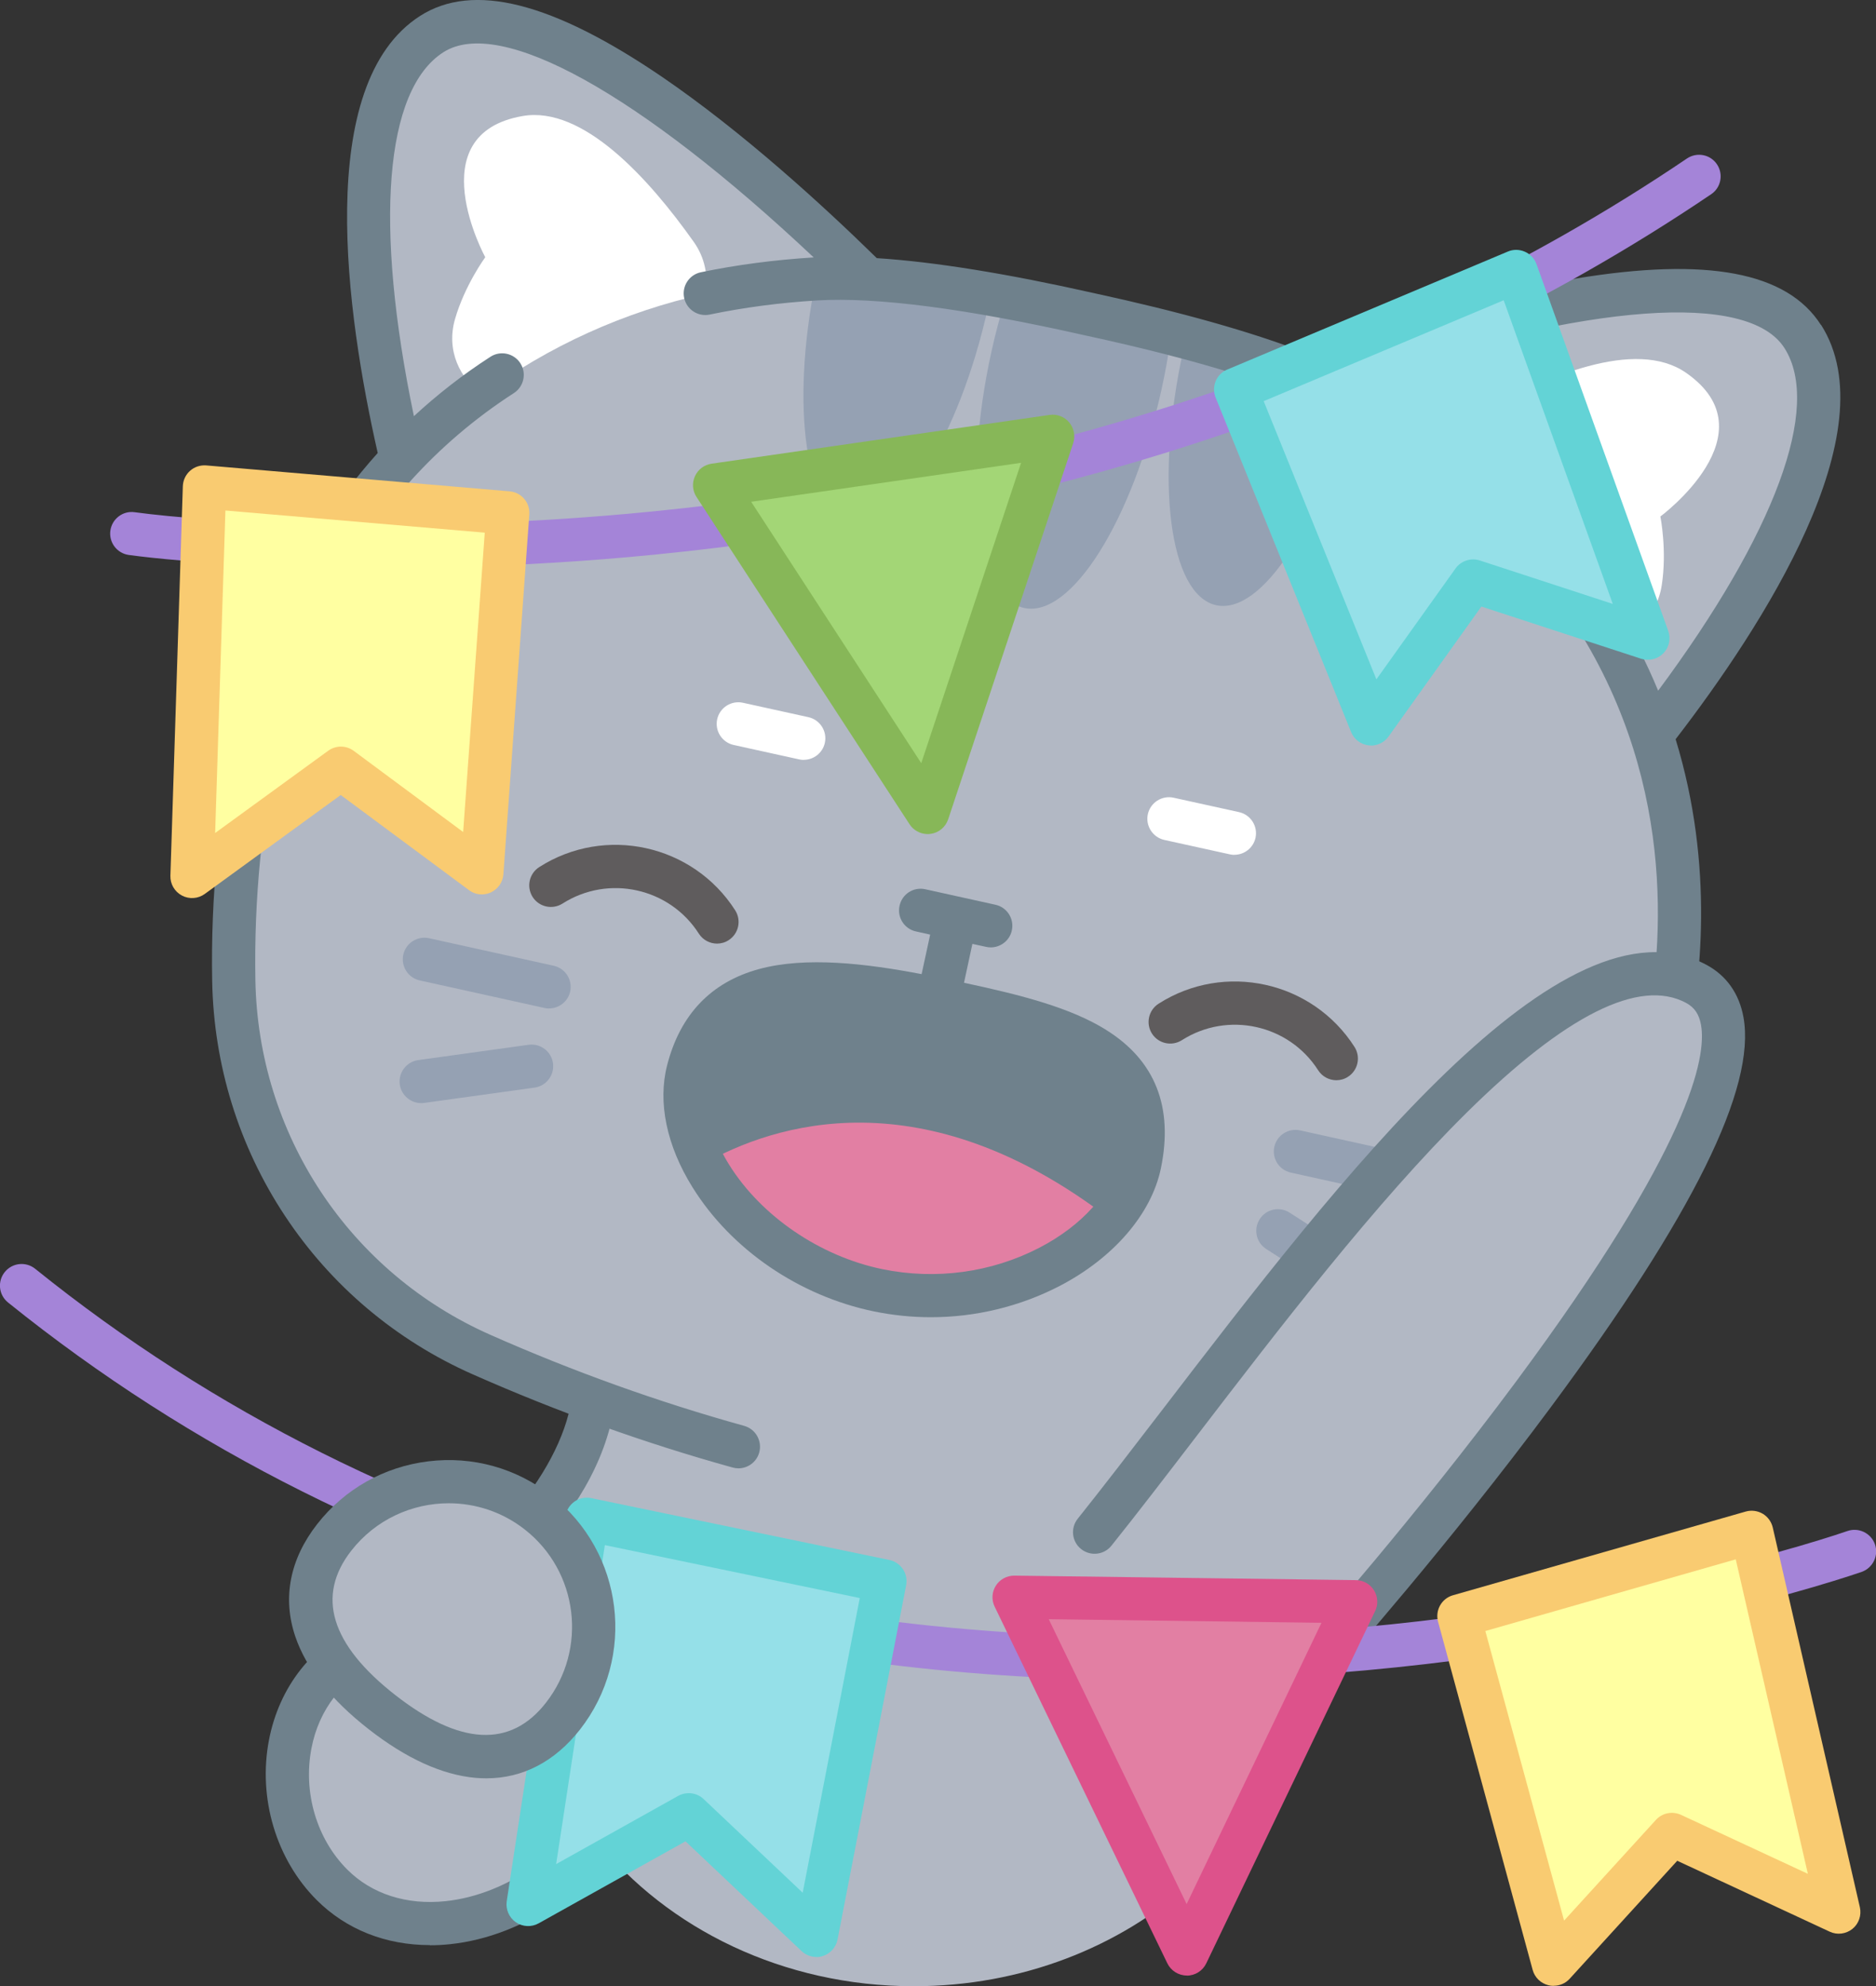 <?xml version="1.0" encoding="UTF-8"?>
<svg id="Capa_2" xmlns="http://www.w3.org/2000/svg" viewBox="0 0 208.4 220.69">
  <rect x="0" y="0" width="208.4" height="220.69" fill="#333333" stroke="none"/>
  <defs>
    <style>
      .cls-1 {
        fill: #5f5c5d;
      }

      .cls-2 {
        fill: #f9cb71;
      }

      .cls-3 {
        fill: #fff;
      }

      .cls-4 {
        fill: #6f818c;
      }

      .cls-5 {
        fill: #63d3d6;
      }

      .cls-6 {
        fill: #95a1b3;
      }

      .cls-7 {
        fill: #b2b8c4;
      }

      .cls-8 {
        fill: #ffffa1;
      }

      .cls-9 {
        fill: #e27fa3;
      }

      .cls-10 {
        fill: #a484d8;
      }

      .cls-11 {
        fill: #a3d676;
      }

      .cls-12 {
        fill: #dd528b;
      }

      .cls-13 {
        fill: #87b758;
      }

      .cls-14 {
        fill: #95e0e8;
      }
    </style>
  </defs>
  <g id="OBJECTS">
    <g>
      <g>
        <path class="cls-7" d="M200.26,37.39c-7.23-11.33-40.52-.97-55.35,4.34-6.21-2.49-14.42-4.77-23.95-6.83-9.51-2.14-17.92-3.54-24.61-3.89C85.14,19.96,59.3-3.44,47.97,3.79c-11.24,7.18-6.31,34.79-3.39,47.25-8.77,9.38-13.71,20.68-15.95,30.85-1.94,8.8-2.83,17.82-2.66,27.07.33,18.06,10.99,34.22,27.5,41.53,4.11,1.82,8.26,3.49,12.43,5.03-.36,2.71-1.29,5.35-2.65,7.87-.22.37-.44.76-.65,1.14-4.85,8.12-13.95,14.81-21.65,18.11-10.53,4.51-11.82,19.02-4.08,26.76,6.75,6.75,19.44,5.89,29.4-4.93,7.88,9.82,20.73,16.21,35.25,16.21,23.97,0,43.4-17.43,43.4-38.93,0-5.02-1.06-9.81-2.98-14.21,14.65-2.43,27.39-11.81,34.04-25.49,4.05-8.32,7.03-16.88,8.97-25.68,2.24-10.17,2.52-22.5-1.48-34.69,7.87-10.07,23.98-33.05,16.8-44.3ZM66.01,155.56c.84.31,1.67.62,2.51.92-.76.8-1.48,1.62-2.17,2.48l-.35-3.39Z"/>
        <path class="cls-4" d="M47.75,216.11c-4.9,0-9.3-1.74-12.57-5.01-4.51-4.51-6.54-11.33-5.3-17.78,1.14-5.91,4.83-10.61,10.13-12.88,13.76-5.9,22.21-16.94,23.45-24.79.21-1.31,1.44-2.21,2.75-2,1.31.21,2.2,1.44,2,2.75-.93,5.89-4.38,11.92-9.98,17.43-4.61,4.53-10.56,8.55-16.32,11.03-3.81,1.64-6.48,5.05-7.31,9.38-.95,4.91.58,10.08,3.98,13.48,2.72,2.72,6.59,3.96,10.91,3.51,6.95-.73,13.85-5.63,18.94-13.44.72-1.11,2.21-1.42,3.32-.7,1.11.72,1.43,2.21.7,3.32-5.88,9.04-14.07,14.72-22.46,15.6-.75.08-1.5.12-2.23.12Z"/>
        <g>
          <path class="cls-6" d="M129.03,43.27c-3.21,14.56-10.05,25.43-15.26,24.28-5.22-1.15-6.85-13.88-3.64-28.45.44-2,.95-3.92,1.51-5.75,6.21,1.08,12.35,2.43,18.43,4.08-.25,1.9-.6,3.85-1.04,5.84Z"/>
          <g>
            <path class="cls-6" d="M109.79,34.01c-3.21,14.55-10.04,25.43-15.26,24.28-5.02-1.11-6.72-13-3.96-26.89,3.43-.13,6.92,0,10.43.42,3.01.36,6,.77,8.98,1.27-.06.31-.12.62-.19.93Z"/>
            <path class="cls-6" d="M150.04,44.39c-3.33,13.82-9.89,23.96-14.94,22.85-5.22-1.15-6.84-13.89-3.63-28.44.07-.31.14-.61.22-.92,3.34.92,6.67,1.95,9.97,3.05,2.91.97,5.7,2.14,8.38,3.46Z"/>
          </g>
        </g>
        <path class="cls-3" d="M184.45,57.4s.75,3.74.15,7.62c-.55,3.59-3.27,5.82-6.31,6.33-4.39-7.95-10.41-14.98-17.74-20.57.5-1.9,1.72-3.61,3.59-4.68,7.52-4.32,17.54-8.55,23.13-4.7,9.72,6.72-2.83,15.99-2.83,15.99Z"/>
        <path class="cls-3" d="M53.9,28.59s-2.26,3.08-3.35,6.85c-1.01,3.48.52,6.65,3.06,8.39,7.32-5.37,15.75-9.21,24.75-11.19.34-1.94-.04-4-1.29-5.76-5.01-7.08-12.32-15.14-19-13.99-11.64,2-4.16,15.7-4.16,15.7Z"/>
        <path class="cls-4" d="M202.28,36.1c-3.75-5.88-12.66-7.56-27.24-5.15-10.66,1.77-22.09,5.38-30.09,8.22-5.97-2.31-13.82-4.52-23.46-6.61-9.64-2.17-17.7-3.47-24.09-3.88-6.07-5.95-14.93-14.04-23.84-20.13C61.35.23,52.56-1.99,46.68,1.76c-11.85,7.57-8.22,33.13-4.72,48.57-9.88,11-13.99,23.44-15.67,31.04-1.98,8.95-2.89,18.25-2.72,27.63.17,9.33,2.96,18.34,8.08,26.08,5.12,7.75,12.33,13.84,20.85,17.61,9.42,4.17,19.14,7.66,28.89,10.36.21.06.43.09.64.09,1.05,0,2.02-.7,2.31-1.76.35-1.28-.39-2.6-1.67-2.96-9.52-2.64-19.02-6.05-28.23-10.13-7.67-3.4-14.17-8.89-18.79-15.87-4.61-6.97-7.13-15.1-7.28-23.52-.16-9,.71-17.92,2.61-26.51,2.1-9.52,8.29-27.21,26.11-38.72,1.11-.72,1.43-2.21.71-3.32-.72-1.11-2.21-1.43-3.32-.71-3.16,2.04-5.98,4.27-8.5,6.6-4.43-21.29-3.26-36.26,3.28-40.44,6.32-4.03,21.86,4.66,41.13,22.8-4.33.27-8.55.82-12.53,1.65-1.3.27-2.13,1.54-1.86,2.84.27,1.3,1.54,2.13,2.84,1.86,3.79-.79,7.81-1.32,11.94-1.57,6.59-.39,16.56.9,29.66,3.86,13.11,2.83,22.7,5.85,28.51,8.98,3.65,1.97,7.07,4.14,10.18,6.45.43.32.93.48,1.43.48.73,0,1.46-.33,1.93-.97.79-1.06.57-2.57-.49-3.36-3.27-2.43-6.86-4.71-10.68-6.77,25.11-8.36,42.87-9.7,46.91-3.38,4.17,6.53-1.07,20.61-14.03,38.07-1.31-3.17-2.93-6.38-4.94-9.56-.71-1.12-2.19-1.46-3.31-.75-1.12.71-1.46,2.19-.75,3.31,11.33,17.94,9.5,36.6,7.4,46.12-1.89,8.59-4.85,17.05-8.79,25.14-3.68,7.57-9.39,13.88-16.5,18.27-7.13,4.39-15.31,6.63-23.72,6.49-.01,0-.03,0-.04,0-1.31,0-2.38,1.05-2.4,2.36-.02,1.33,1.03,2.42,2.36,2.44.28,0,.57,0,.85,0,9.01,0,17.8-2.48,25.47-7.21,7.89-4.86,14.22-11.87,18.3-20.26,4.1-8.44,7.18-17.25,9.16-26.21,1.68-7.6,3.18-20.62-1.15-34.75,9.66-12.54,23.7-34.22,16.15-46.05Z"/>
        <g>
          <g>
            <path class="cls-6" d="M157.76,133.4c-.17,0-.35-.02-.52-.06l-13.85-3.06c-1.3-.29-2.11-1.57-1.83-2.86.29-1.3,1.57-2.11,2.86-1.83l13.85,3.06c1.3.29,2.11,1.57,1.83,2.86-.25,1.12-1.24,1.88-2.34,1.88Z"/>
            <path class="cls-6" d="M152.37,145.85c-.45,0-.9-.12-1.3-.38l-10.41-6.7c-1.12-.72-1.44-2.2-.72-3.32.72-1.12,2.2-1.44,3.32-.72l10.41,6.7c1.12.72,1.44,2.2.72,3.32-.46.71-1.23,1.1-2.02,1.1Z"/>
          </g>
          <g>
            <path class="cls-6" d="M61,112.05c-.17,0-.35-.02-.52-.06l-13.85-3.06c-1.3-.29-2.11-1.57-1.83-2.86.29-1.3,1.57-2.11,2.86-1.83l13.85,3.06c1.3.29,2.11,1.57,1.83,2.86-.25,1.12-1.24,1.88-2.34,1.88Z"/>
            <path class="cls-6" d="M46.79,122.56c-1.18,0-2.21-.87-2.38-2.07-.18-1.31.74-2.53,2.05-2.71l12.26-1.7c1.32-.18,2.53.74,2.71,2.05s-.74,2.53-2.05,2.71l-12.26,1.7c-.11.02-.22.02-.33.02Z"/>
          </g>
        </g>
        <g>
          <path class="cls-3" d="M137.13,94.98c-.17,0-.35-.02-.52-.06l-7.27-1.6c-1.29-.29-2.11-1.57-1.83-2.86.29-1.3,1.57-2.11,2.86-1.83l7.27,1.6c1.3.29,2.11,1.57,1.83,2.86-.25,1.12-1.24,1.88-2.34,1.88Z"/>
          <path class="cls-3" d="M89.29,84.43c-.17,0-.35-.02-.52-.06l-7.27-1.6c-1.3-.29-2.11-1.57-1.83-2.86.29-1.3,1.57-2.11,2.86-1.83l7.27,1.6c1.3.29,2.11,1.57,1.83,2.86-.25,1.12-1.24,1.88-2.34,1.88Z"/>
        </g>
        <g>
          <path class="cls-4" d="M78.18,129.31c2.06,3.87,5.52,7.58,9.94,10.3,2.8,1.72,5.97,3.04,9.41,3.76,8.9,1.84,17.59-.8,23.16-5.29,1-.8,1.89-1.66,2.67-2.57,1.64-1.91,2.77-4.02,3.22-6.18,2.65-12.79-8.53-15.41-22.37-18.27-13.86-2.86-24.89-3.38-27.8,7.91-.81,3.16-.11,6.82,1.76,10.35Z"/>
          <path class="cls-9" d="M123.37,135.5c-5.13,5.98-15.34,10.02-25.83,7.85-8.89-1.84-16-7.73-19.36-14.05,7.67-4.35,24.3-9.89,45.19,6.19Z"/>
          <path class="cls-4" d="M122.9,114.45s-.02-.02-.03-.03c-3.92-2.44-9.27-3.84-15.78-5.23l.93-4.32,1.52.33c.17.04.35.06.52.06,1.1,0,2.1-.76,2.34-1.88.29-1.3-.53-2.58-1.83-2.86l-7.78-1.72c-1.3-.29-2.58.53-2.86,1.83-.29,1.3.53,2.58,1.83,2.86l1.57.35-.95,4.39c-6.19-1.18-12.86-1.98-18.07-.56,0,0,0,0,0,0,0,0,0,0,0,0-5.31,1.45-8.75,5.04-10.2,10.68-1.06,4.12-.06,8.95,2.83,13.58,4.3,6.91,11.83,12.05,20.12,13.77,2.1.43,4.22.65,6.34.65,4.96,0,9.88-1.18,14.29-3.46,6.01-3.12,10.22-8.01,11.27-13.08,1.41-6.8-.63-11.97-6.05-15.36ZM124.24,128.84c-.76,3.67-4.04,7.33-8.78,9.79-5.32,2.76-11.51,3.6-17.44,2.38-6.93-1.43-13.45-5.88-17.02-11.6-2.16-3.46-2.98-7.05-2.26-9.84,1.02-3.95,3.18-6.26,6.81-7.25h0s0,0,0,0c4.89-1.33,11.93-.2,18.17,1.09,7.12,1.47,12.86,2.78,16.57,5.09,0,0,.01,0,.02.01,3.76,2.34,4.93,5.43,3.92,10.34Z"/>
        </g>
        <g>
          <path class="cls-1" d="M79.66,104.84c-.79,0-1.57-.39-2.03-1.11-3.25-5.09-10.04-6.59-15.14-3.34-1.12.71-2.6.39-3.32-.73-.71-1.12-.39-2.6.73-3.32,7.32-4.68,17.09-2.52,21.77,4.8.71,1.12.39,2.6-.73,3.32-.4.26-.85.38-1.29.38Z"/>
          <path class="cls-1" d="M148.46,120.02c-.79,0-1.57-.39-2.03-1.11-3.25-5.09-10.04-6.59-15.14-3.34-1.12.71-2.6.39-3.32-.73-.71-1.12-.39-2.6.73-3.32,7.32-4.68,17.09-2.52,21.77,4.8.71,1.12.39,2.6-.73,3.32-.4.26-.85.38-1.29.38Z"/>
        </g>
      </g>
      <path class="cls-7" d="M121.6,170.25c18.45-23.07,50.05-69.88,66.82-60.94,16.77,8.95-41.25,74.23-41.25,74.23l-25.57-13.3Z"/>
      <path class="cls-4" d="M147.17,185.94c-.57,0-1.14-.2-1.59-.61-.99-.88-1.08-2.4-.2-3.39.12-.13,11.87-13.39,23.1-28.53,19.31-26.05,21.12-35.95,20.48-39.54-.21-1.19-.73-1.95-1.67-2.45-5.17-2.76-13.36,1.34-24.33,12.17-10.17,10.05-20.78,23.89-30.14,36.1-3.34,4.36-6.5,8.48-9.35,12.04-.83,1.04-2.34,1.2-3.37.38-1.04-.83-1.2-2.34-.38-3.37,2.81-3.52,5.96-7.62,9.29-11.96,19.85-25.9,44.54-58.13,60.54-49.59,2.23,1.19,3.66,3.21,4.13,5.84,1.4,7.83-5.59,21.98-21.37,43.27-11.35,15.31-23.23,28.71-23.35,28.84-.47.53-1.13.81-1.8.81Z"/>
      <g>
        <path class="cls-10" d="M51.1,62.98c-17.17.49-30.75-.5-36.79-1.32-1.31-.18-2.23-1.39-2.05-2.7.18-1.31,1.39-2.24,2.7-2.05,8.25,1.12,30.86,2.55,57.37-.07,19.43-1.92,38.16-5.65,55.66-11.08,21.84-6.78,41.83-16.25,59.41-28.15,1.1-.74,2.59-.46,3.33.64.74,1.1.46,2.59-.64,3.33-18,12.18-38.44,21.86-60.76,28.78-17.83,5.53-36.9,9.32-56.67,11.27-7.58.75-14.84,1.16-21.56,1.36Z"/>
        <polygon class="cls-14" points="168.44 30.16 183.08 70.9 163.65 64.55 152.32 80.43 137.27 43.27 168.44 30.16"/>
        <path class="cls-5" d="M152.38,82.83c-.12,0-.23,0-.35-.02-.87-.1-1.62-.67-1.94-1.48l-15.05-37.16c-.49-1.22.08-2.61,1.29-3.11l31.17-13.11c.61-.26,1.29-.25,1.9.02.6.26,1.07.77,1.29,1.39l14.63,40.74c.31.86.1,1.83-.54,2.48-.64.66-1.6.89-2.47.61l-17.75-5.8-10.31,14.44c-.44.62-1.14.98-1.89,1.01ZM140.38,44.57l12.52,30.91,8.79-12.32c.61-.85,1.7-1.21,2.7-.89l14.77,4.83-12.12-33.74-26.66,11.21Z"/>
        <polygon class="cls-8" points="22.71 54.11 21.33 97.38 37.86 85.35 53.53 96.97 56.41 56.99 22.71 54.11"/>
        <path class="cls-2" d="M53.6,99.37c-.53.02-1.06-.14-1.5-.47l-14.25-10.57-15.1,10.99c-.74.54-1.73.61-2.54.18-.81-.43-1.31-1.28-1.28-2.2l1.38-43.27c.02-.66.31-1.28.8-1.72.49-.44,1.14-.65,1.8-.6l33.7,2.88c1.31.11,2.28,1.25,2.19,2.56l-2.88,39.99c-.06.87-.6,1.64-1.39,2.01-.3.14-.62.21-.93.22ZM37.79,82.95c.53-.01,1.05.14,1.5.47l12.16,9.02,2.4-33.26-28.81-2.46-1.14,35.83,12.56-9.14c.4-.29.87-.44,1.34-.46Z"/>
        <polygon class="cls-11" points="116.94 48.48 103.06 90.28 79.38 53.9 116.94 48.48"/>
        <path class="cls-13" d="M102.97,92.67c-.77-.03-1.5-.43-1.93-1.09l-23.67-36.37c-.45-.69-.51-1.55-.17-2.3.34-.75,1.03-1.27,1.84-1.39l37.56-5.42c.83-.12,1.65.2,2.18.84.53.64.7,1.51.44,2.3l-13.89,41.79c-.29.87-1.06,1.51-1.97,1.62-.13.02-.26.02-.39.02ZM83.44,55.74l18.9,29.05,11.09-33.37-29.99,4.33Z"/>
      </g>
      <path class="cls-10" d="M127.82,186.68c-20.03,0-39.23-2.38-57.21-7.09-25.99-6.81-49.45-18.55-69.72-34.88-1.03-.83-1.2-2.34-.36-3.38.83-1.03,2.34-1.2,3.38-.36,19.72,15.89,42.55,27.31,67.84,33.95,20.28,5.32,42.19,7.61,65.12,6.79,39.14-1.4,68.05-11.5,68.34-11.6,1.25-.44,2.62.21,3.07,1.46.44,1.25-.21,2.62-1.46,3.07-.29.1-29.77,10.43-69.62,11.87-3.14.11-6.26.17-9.36.17Z"/>
      <polygon class="cls-8" points="194.57 170.25 204.25 212.44 185.71 203.82 172.57 218.24 162.06 179.55 194.57 170.25"/>
      <path class="cls-2" d="M172.57,220.64c-.19,0-.38-.02-.56-.07-.85-.21-1.52-.86-1.75-1.7l-10.51-38.69c-.34-1.27.39-2.58,1.66-2.94l32.52-9.3c.63-.18,1.31-.09,1.88.24.57.34.97.89,1.12,1.53l9.68,42.2c.2.89-.12,1.83-.83,2.4s-1.69.7-2.52.31l-16.94-7.88-11.95,13.11c-.46.51-1.11.78-1.77.78ZM165,181.21l8.75,32.18,10.2-11.19c.71-.78,1.84-1,2.79-.56l14.09,6.55-8.01-34.94-27.8,7.96Z"/>
      <polygon class="cls-9" points="112.65 177.45 131.84 217.09 150.59 177.96 112.65 177.45"/>
      <path class="cls-12" d="M131.84,219.49c-.92,0-1.76-.53-2.16-1.35l-19.19-39.64c-.36-.75-.31-1.63.14-2.33.44-.69,1.21-1.11,2.03-1.11.01,0,.02,0,.03,0l37.94.5c.82.01,1.58.44,2.01,1.14.43.7.48,1.56.12,2.3l-18.76,39.14c-.4.83-1.24,1.36-2.16,1.36h0ZM116.5,179.9l15.32,31.65,14.98-31.25-30.3-.4Z"/>
      <polygon class="cls-14" points="65.2 168.8 58.67 211.6 76.52 201.63 90.69 215.03 98.31 175.67 65.2 168.8"/>
      <path class="cls-5" d="M90.69,217.43c-.6,0-1.2-.23-1.65-.66l-12.89-12.19-16.31,9.11c-.8.45-1.79.4-2.54-.12-.75-.52-1.14-1.43-1.01-2.33l6.53-42.8c.1-.65.46-1.23,1-1.61.54-.38,1.21-.51,1.86-.38l33.11,6.87c1.29.27,2.12,1.52,1.87,2.81l-7.62,39.36c-.17.86-.79,1.56-1.62,1.83-.24.08-.49.12-.73.12ZM76.52,199.23c.6,0,1.19.22,1.65.66l11,10.4,6.34-32.74-28.32-5.88-5.41,35.44,13.56-7.58c.37-.21.77-.3,1.17-.3Z"/>
      <g>
        <path class="cls-7" d="M42.42,190.21c-7.01-5.49-10.77-12.4-5.29-19.41,5.49-7.01,15.62-8.25,22.63-2.76,7.01,5.49,8.25,15.62,2.76,22.63-5.49,7.01-13.1,5.03-20.11-.46Z"/>
        <path class="cls-4" d="M54.03,197.58c-.39,0-.79-.02-1.19-.05-3.72-.33-7.72-2.15-11.9-5.42-4.18-3.27-6.91-6.71-8.12-10.24-1.47-4.29-.64-8.63,2.42-12.54,3.05-3.9,7.43-6.37,12.35-6.97,4.91-.6,9.76.75,13.66,3.8,8.05,6.29,9.47,17.96,3.18,26-2.79,3.56-6.36,5.42-10.39,5.42ZM49.85,167.02c-4.08,0-8.12,1.81-10.82,5.26-3.94,5.03-2.3,10.43,4.87,16.04,7.17,5.61,12.81,5.91,16.74.87,4.66-5.96,3.61-14.6-2.35-19.26-2.5-1.96-5.48-2.91-8.44-2.91Z"/>
      </g>
    </g>
  </g>
</svg>
